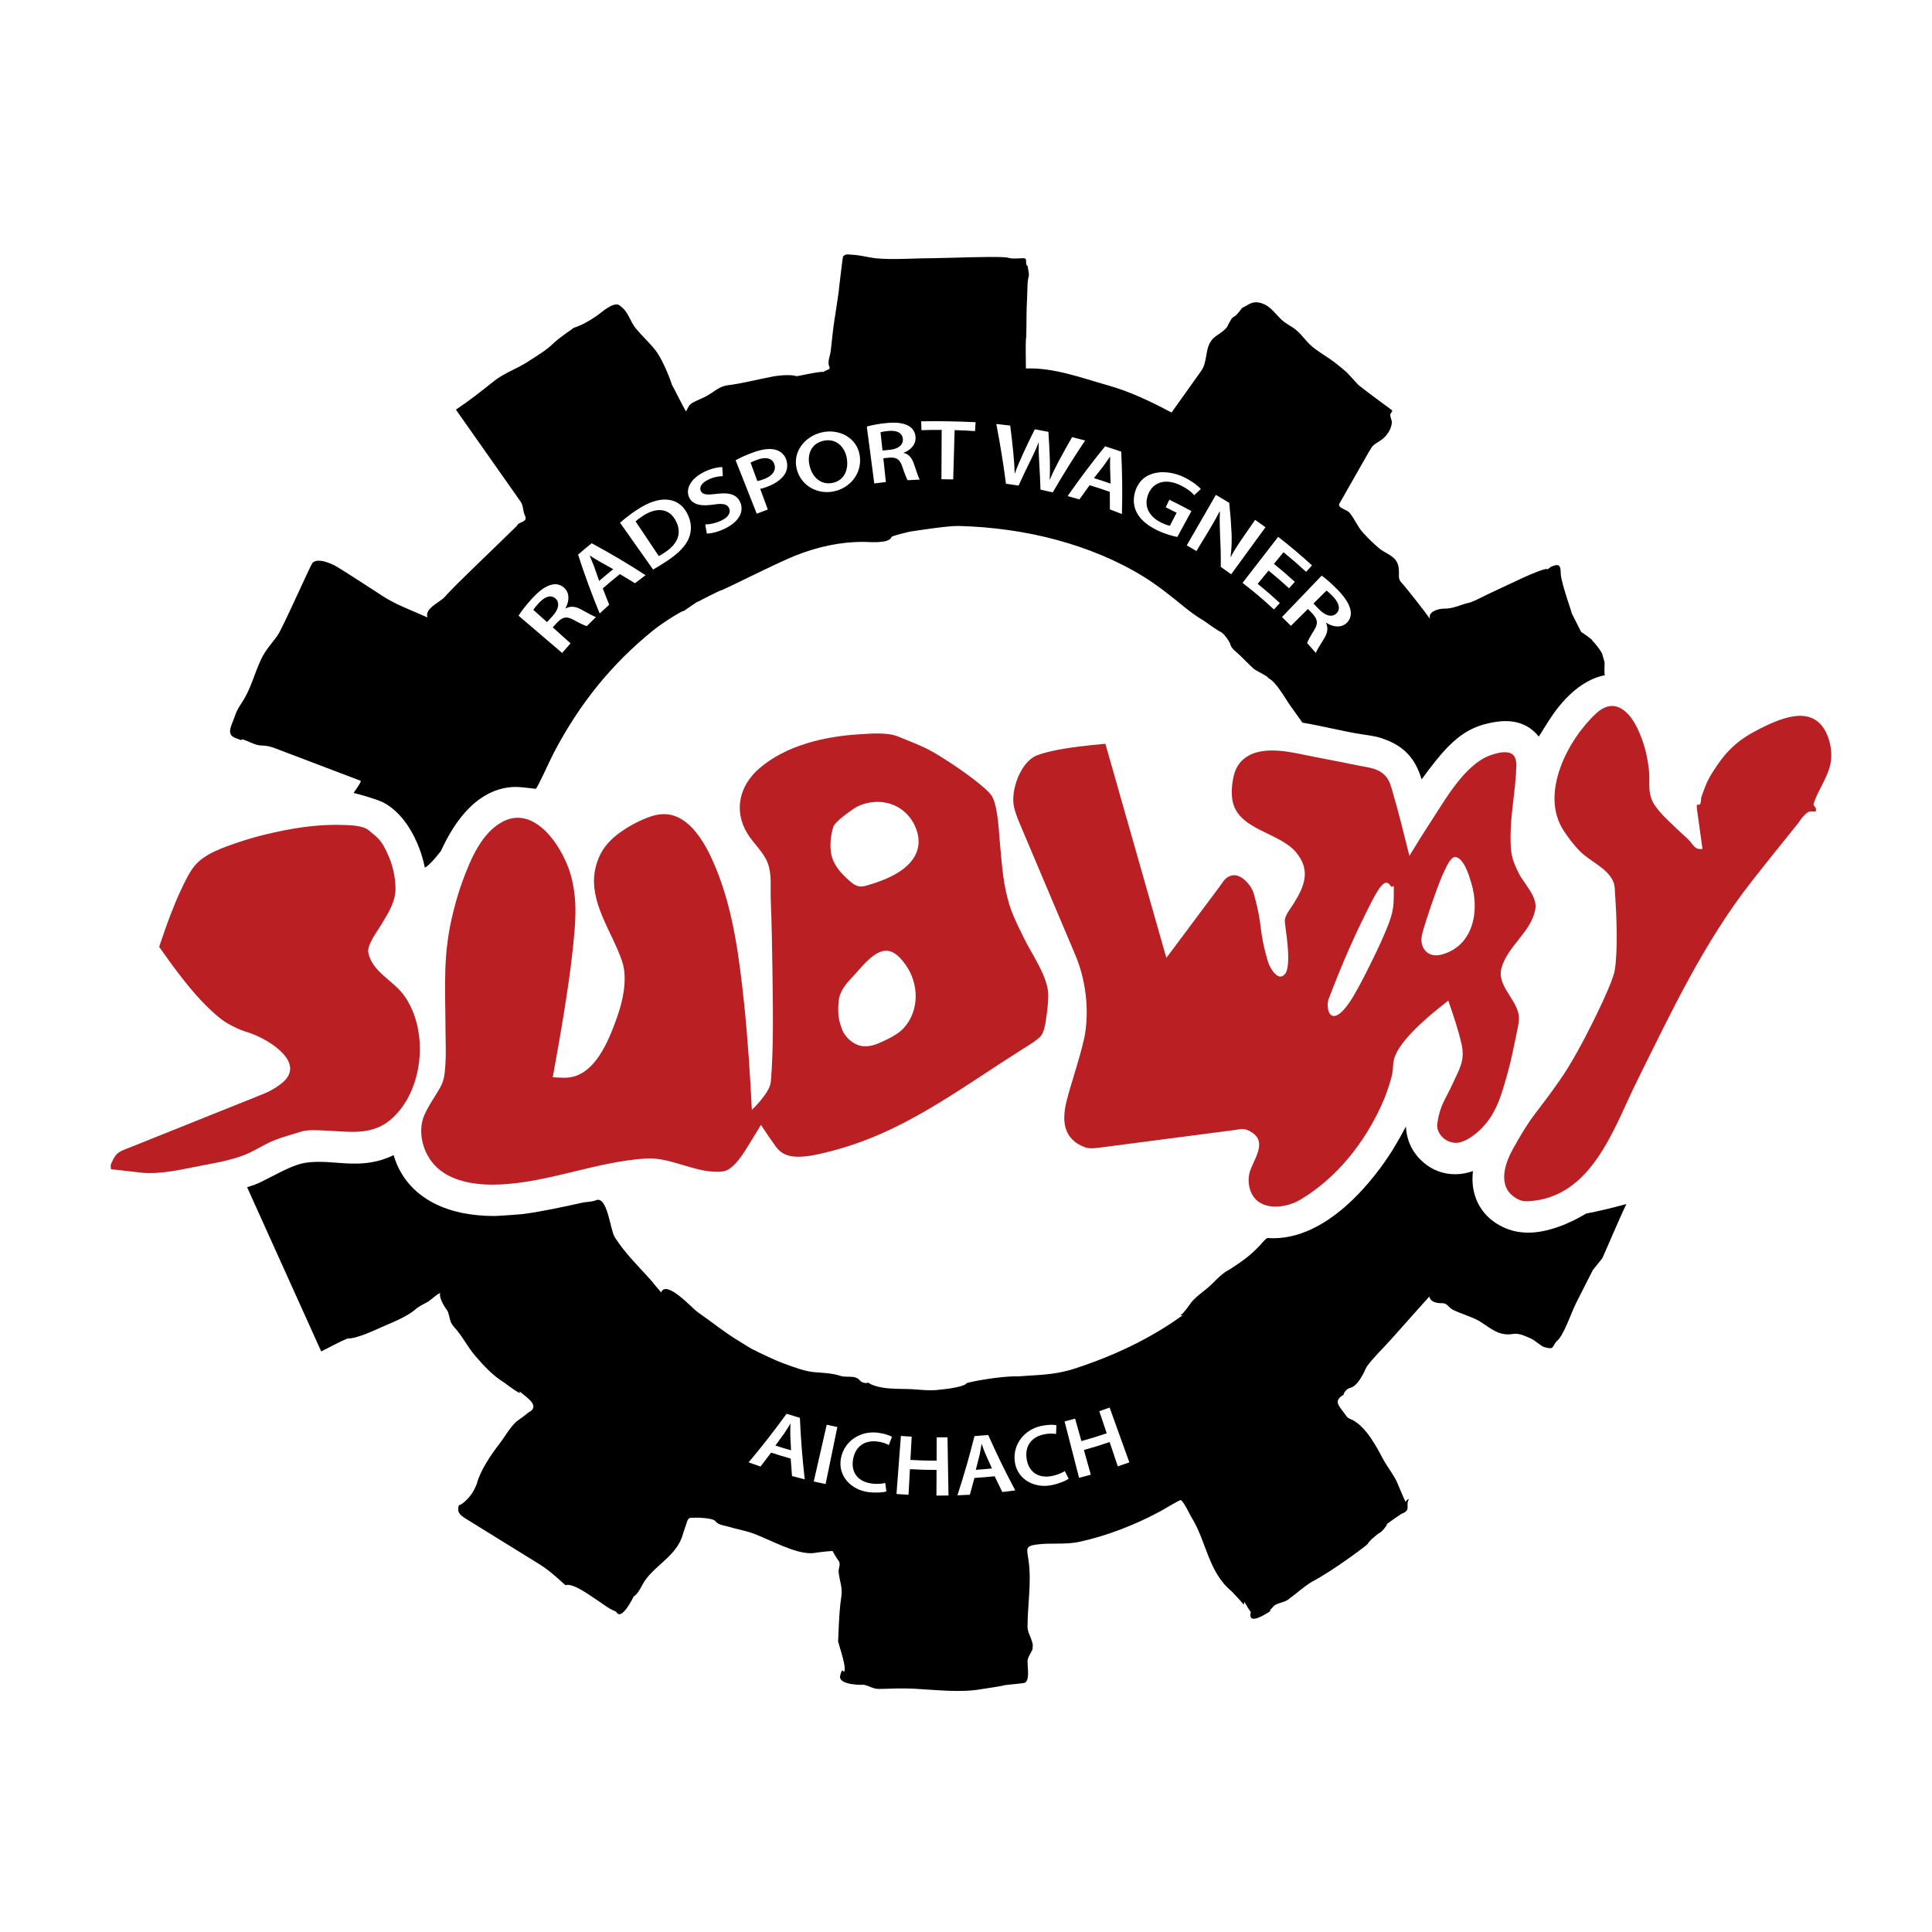 <?xml version="1.0" encoding="UTF-8" standalone="no"?><!DOCTYPE svg PUBLIC "-//W3C//DTD SVG 1.1//EN" "http://www.w3.org/Graphics/SVG/1.1/DTD/svg11.dtd"><svg width="100%" height="100%" viewBox="0 0 804 804" version="1.1" xmlns="http://www.w3.org/2000/svg" xmlns:xlink="http://www.w3.org/1999/xlink" xml:space="preserve" xmlns:serif="http://www.serif.com/" style="fill-rule:evenodd;clip-rule:evenodd;stroke-linejoin:round;stroke-miterlimit:2;"><rect id="colored.reduced" x="0" y="0.146" width="803.157" height="803.157" style="fill:none;"/><g id="shined"><path d="M328.949,592.531c-0.029,-0.009 -0.043,-0.012 -0.071,-0.021c-0.767,1.232 -1.661,2.724 -2.49,3.972c-1.468,2.044 -2.213,3.062 -3.721,5.085c2.602,0.832 3.908,1.227 6.527,1.977c-0.146,-2.525 -0.207,-3.786 -0.309,-6.305c-0.059,-1.555 0.017,-3.258 0.064,-4.708" style="fill-rule:nonzero;"/><path d="M408.551,600.946c-0.03,0.003 -0.046,0.003 -0.075,0.005c-0.255,1.428 -0.53,3.146 -0.835,4.611c-0.603,2.441 -0.916,3.66 -1.562,6.097c2.694,-0.186 4.039,-0.298 6.728,-0.565c-1.058,-2.292 -1.575,-3.442 -2.591,-5.748c-0.623,-1.423 -1.178,-3.034 -1.665,-4.4" style="fill-rule:nonzero;"/><path d="M224.225,250.963c-1.262,1.362 -1.981,2.325 -2.284,2.823c2.276,2.048 3.414,3.073 5.691,5.12c0.901,-1.002 1.354,-1.499 2.266,-2.484c2.593,-2.8 3.105,-5.557 1.386,-7.243c-1.872,-1.838 -4.469,-1.01 -7.059,1.784" style="fill-rule:nonzero;"/><path d="M245.437,231.288c0.543,1.374 1.243,2.993 1.79,4.415c0.819,2.434 1.239,3.646 2.103,6.056c2.315,-2.006 3.487,-2.985 5.857,-4.896c-2.221,-1.276 -3.34,-1.904 -5.596,-3.138c-1.389,-0.765 -2.832,-1.716 -4.084,-2.497c-0.029,0.023 -0.042,0.036 -0.07,0.06" style="fill-rule:nonzero;"/><path d="M565.175,160.084c0.04,0.046 0.079,0.089 0.117,0.131c0.016,-0.106 -0.038,-0.129 -0.117,-0.131" style="fill-rule:nonzero;"/><path d="M461.988,190.113c-0.034,-0.011 -0.049,-0.017 -0.083,-0.028c-0.859,1.194 -1.842,2.652 -2.738,3.874c-1.593,1.996 -2.378,2.998 -3.926,5.018c2.785,0.864 4.173,1.32 6.933,2.281c-0.058,-2.547 -0.099,-3.824 -0.207,-6.378c-0.063,-1.577 0.001,-3.297 0.021,-4.767" style="fill-rule:nonzero;"/><path d="M661.072,268.184c-0.071,0.07 0.135,0.04 0,0" style="fill-rule:nonzero;"/><path d="M552.021,245.768c-2.174,2.156 -3.261,3.235 -5.435,5.391c0.936,0.948 1.401,1.426 2.327,2.391c2.631,2.743 5.369,3.436 7.151,1.817c1.94,-1.766 1.247,-4.429 -1.379,-7.171c-1.28,-1.336 -2.189,-2.101 -2.664,-2.428" style="fill-rule:nonzero;"/><path d="M342.768,183.411c-5.259,1.128 -7.032,5.812 -5.8,10.655c1.222,4.808 4.902,7.884 9.586,6.879c4.725,-1.013 6.706,-5.377 5.816,-10.367c-0.802,-4.494 -4.3,-8.303 -9.602,-7.167" style="fill-rule:nonzero;"/><path d="M315.238,191.266c-1.423,0.5 -2.386,0.967 -2.89,1.267c1.122,3.051 1.682,4.575 2.805,7.625c0.704,-0.067 1.479,-0.309 2.486,-0.664c3.703,-1.309 5.473,-3.59 4.612,-6.259c-0.827,-2.566 -3.456,-3.216 -7.013,-1.969" style="fill-rule:nonzero;"/><path d="M267.548,214.667c-1.487,0.962 -2.449,1.735 -3.049,2.311c3.864,5.773 5.795,8.66 9.659,14.433c0.652,-0.308 1.561,-0.915 2.438,-1.483c5.611,-3.632 7.445,-8.324 4.396,-13.634c-2.639,-4.596 -7.571,-5.424 -13.444,-1.627" style="fill-rule:nonzero;"/><path d="M369.729,179.332c-1.706,0.157 -2.787,0.381 -3.299,0.545c0.328,3.044 0.492,4.567 0.82,7.612c1.232,-0.131 1.848,-0.193 3.081,-0.307c3.505,-0.325 5.557,-2.03 5.395,-4.432c-0.177,-2.618 -2.497,-3.74 -5.997,-3.418" style="fill-rule:nonzero;"/><path d="M465.175,610.237c-1.359,-4.048 -2.038,-6.073 -3.396,-10.121c-4.261,1.431 -6.406,2.09 -10.717,3.3c1.153,4.111 1.73,6.167 2.884,10.278c-1.95,0.547 -2.928,0.81 -4.886,1.314c-2.01,-7.82 -4.022,-15.641 -6.038,-23.46c1.755,-0.452 2.633,-0.688 4.381,-1.178c1.049,3.737 1.571,5.607 2.62,9.344c4.237,-1.188 6.344,-1.838 10.532,-3.244c-1.235,-3.679 -1.851,-5.52 -3.087,-9.199c1.728,-0.58 2.588,-0.881 4.306,-1.499c2.735,7.598 5.469,15.196 8.206,22.793c-1.916,0.69 -2.878,1.025 -4.805,1.672m-27.232,7.749c-7.076,1.586 -14.589,-2.031 -15.626,-9.674c-0.993,-7.321 4.129,-13.548 11.199,-14.955c2.886,-0.574 5.082,-0.495 6.088,-0.255c-0.046,1.458 -0.071,2.187 -0.131,3.648c-1.284,-0.216 -3.017,-0.262 -5.024,0.159c-5.005,1.049 -8.139,4.673 -7.181,10.416c0.881,5.283 4.868,8.097 10.761,6.863c1.938,-0.406 3.912,-1.221 5.093,-2.014c0.632,1.284 0.951,1.925 1.593,3.206c-1.039,0.764 -3.545,1.883 -6.772,2.606m-20.841,2.917c-1.299,-2.616 -1.933,-3.93 -3.175,-6.562c-3.359,0.344 -5.041,0.486 -8.409,0.705c-0.739,2.8 -1.123,4.199 -1.917,6.993c-2.069,0.113 -3.104,0.159 -5.174,0.227c2.653,-8.12 5.026,-16.331 7.093,-24.619c2.292,-0.162 3.437,-0.259 5.724,-0.483c3.47,7.82 7.222,15.515 11.251,23.062c-2.154,0.295 -3.233,0.432 -5.393,0.677m-27.404,1.485c0.019,-4.269 0.029,-6.403 0.048,-10.673c-4.436,-0.021 -6.656,-0.085 -11.087,-0.326c-0.232,4.264 -0.348,6.395 -0.579,10.659c-2.005,-0.109 -3.006,-0.174 -5.009,-0.326c0.613,-8.052 1.221,-16.104 1.834,-24.156c1.795,0.136 2.692,0.195 4.489,0.292c-0.211,3.876 -0.317,5.815 -0.527,9.691c4.355,0.237 6.536,0.299 10.897,0.32c0.017,-3.882 0.027,-5.824 0.045,-9.704c1.798,0.008 2.695,0.002 4.494,-0.028c0.135,8.073 0.274,16.147 0.41,24.221c-2.006,0.034 -3.009,0.039 -5.015,0.03m-19.8,-21.035c-1.14,-0.617 -2.757,-1.22 -4.787,-1.467c-5.059,-0.614 -9.194,1.814 -10.133,7.561c-0.864,5.285 2.01,9.229 7.967,9.953c1.96,0.238 4.081,0.102 5.447,-0.27c0.183,1.419 0.277,2.127 0.47,3.546c-1.222,0.391 -3.939,0.645 -7.216,0.293c-7.205,-0.773 -13.156,-6.616 -11.678,-14.181c1.415,-7.246 8.258,-11.502 15.403,-10.562c2.908,0.382 4.95,1.161 5.82,1.712c-0.511,1.367 -0.77,2.051 -1.293,3.415m-26.325,16.23c-1.975,-0.407 -2.961,-0.622 -4.929,-1.072c1.799,-7.872 3.601,-15.744 5.398,-23.616c1.764,0.403 2.649,0.596 4.419,0.96c-1.629,7.909 -3.26,15.818 -4.888,23.728m-13.978,-3.332c-0.25,-2.913 -0.361,-4.368 -0.553,-7.276c-3.276,-0.925 -4.907,-1.418 -8.155,-2.468c-1.729,2.326 -2.607,3.482 -4.388,5.782c-1.99,-0.667 -2.982,-1.011 -4.96,-1.724c5.506,-6.546 10.771,-13.295 15.783,-20.226c2.214,0.702 3.325,1.039 5.553,1.679c0.364,8.555 1.037,17.095 2.012,25.602c-2.122,-0.522 -3.18,-0.796 -5.292,-1.369m-114.826,-36.06c0.545,-0.757 0.071,0.064 -0,0m445.254,-73.143c-7.001,4.242 -15.987,7.92 -24.106,7.92c-2.873,-0 -5.581,-0.447 -8.047,-1.329c-7.136,-2.549 -12.163,-7.654 -14.157,-14.375c-0.974,-3.279 -1.126,-6.626 -0.745,-9.914c-2.366,0.83 -4.85,1.31 -7.418,1.31c-4.885,-0 -9.453,-1.704 -13.211,-4.93c-2.839,-2.439 -6.937,-7.262 -7.259,-14.949c-1.456,2.814 -3.139,5.797 -5.053,8.962c-3.792,6.27 -24.031,37.549 -50.157,37.549c-0.824,0 -2.501,-0.1 -2.516,-0.101c-1.292,0.886 -2.379,2.388 -3.3,3.353c-4.037,4.233 -7.469,6.559 -12.303,9.714c-2.908,1.454 -5.14,3.828 -7.415,6.085c-2.702,2.679 -6.34,4.846 -8.657,7.725c0.162,-0.14 -3.759,5.341 -4.151,4.953c-0.448,0.338 -0.226,0.439 0.666,0.305c-13.72,9.931 -29.048,17.051 -45.123,22.257c-8.243,2.669 -14.984,2.545 -23.542,3.198c-7.092,-0.257 -21,2.462 -21.252,2.846c-0.927,1.412 -7.73,2.398 -11.257,2.694c-3.609,0.597 -9.711,-0.112 -11.361,-0.204c-5.57,-0.307 -14.154,0.396 -18.889,-3.053c1.279,0.797 -1.946,0.635 -2.806,-0.448c-2.004,-2.655 -5.542,-1.139 -8.219,-2.049c-3.198,-1.088 -7.031,-1.248 -10.379,-1.497c-4.546,-0.339 -8.947,-2.134 -13.217,-3.663c-3.536,-1.265 -11.361,-5.024 -11.926,-5.422c-1.151,-0.311 -5.374,-3.105 -6.036,-3.495c-6.399,-3.771 -11.876,-8.306 -17.93,-12.513c-2.239,-1.556 -12.957,-13.589 -15.136,-8.145c-0.896,-1.171 -3.224,-3.652 -3.275,-3.979c-5.434,-6.235 -11.78,-12.154 -16.111,-19.19c-1.792,-2.909 -2.984,-17.285 -7.787,-15.161c-1.127,0.498 -3.177,0.683 -5.064,0.872c-8.556,1.903 -17.242,3.77 -25.005,4.821c-1.33,0.18 -10.825,0.843 -12.103,0.843c-9.885,-0 -18.371,-1.795 -25.224,-5.335c-8.474,-4.377 -14.202,-11.252 -16.743,-20.01c-6.159,3.059 -11.92,3.539 -16.243,3.539c-2.628,-0 -5.176,-0.191 -7.64,-0.375c-2.448,-0.183 -4.759,-0.355 -7.145,-0.355c-2.043,-0 -3.91,0.131 -5.71,0.402c-4.096,0.617 -8.89,3.085 -13.965,5.697c-1.487,0.766 -3.025,1.557 -4.59,2.325c-1.507,0.74 -3.472,1.454 -5.683,2.131c10.28,22.778 20.559,45.556 30.84,68.336c3.634,-1.787 7.23,-3.849 10.971,-5.394c3.734,0.163 10.902,-3.271 14.351,-4.791c4.564,-2.012 10.828,-4.388 14.497,-7.84c1.677,-1.175 3.931,-2.239 4.712,-2.719c1.935,-1.285 2.93,-2.608 4.978,-3.596c-0.734,2.571 3.101,7.57 3.039,7.426c1.15,2.693 0.628,4.444 2.82,6.834c3.331,3.631 5.482,8.144 8.701,11.89c3.744,4.358 7.382,8.266 12.216,11.254c-0.016,-0.013 -0.032,-0.026 -0.048,-0.039c1.769,1.38 3.992,2.934 6.002,4.165c0.022,-0.032 0.034,-0.063 0.052,-0.094c-0.009,0.015 -0.009,0.032 -0.02,0.047c0.387,0.413 0.458,0.228 0.214,-0.557c2.834,2.522 9.382,6.228 3.363,9.037c0.718,-0.267 -3.443,2.734 -3.85,3.004c-2.794,1.855 -5.642,6.999 -7.706,9.656c-3.499,4.503 -8.031,11.141 -9.5,16.65c0.064,-0.116 0.121,-0.235 0.179,-0.354c-0.715,1.707 -1.478,3.716 -3.051,5.598c-1.327,1.787 -3.642,3.718 -4.666,3.865c-0.722,2.742 0.037,3.786 3.1,5.679c4.825,2.985 9.65,5.969 14.476,8.954c5.38,3.327 10.76,6.654 16.14,9.982c5.292,3.273 10.489,8.74 10.786,8.623c2.806,-1.105 10.483,4.53 11.175,4.958c3.095,1.915 6.397,4.765 9.789,6.055c2.229,4.346 7.174,-6.067 7.347,-6.374c1.919,-0.945 3.424,-4.818 4.716,-6.636c4.88,-6.867 13.197,-10.375 15.731,-19.167c-0.265,0.545 1.891,-5.578 1.815,-5.526c0.567,-1.408 1.25,-1.477 2.818,-1.345c0.077,-0.181 7.561,-0.047 8.705,1.237c1.609,1.885 3.302,1.744 5.378,2.385c3.558,1.098 7.215,1.649 10.777,2.97c6.883,2.554 17.362,8.567 24.447,8.117c-0.017,-0.001 5.705,-0.814 8.322,-0.912c0.142,0.317 1.852,3.249 2.411,3.903c1.258,1.56 -0.015,3.175 0.141,4.869c0.347,3.742 1.752,6.423 1.105,10.351c-1.093,6.635 -1.233,19.359 -1.363,18.465c0.309,1.452 4.064,11.996 2.349,12.764c-0.342,-1.18 -0.929,-0.785 -1.453,1.589c-0.903,4.088 10.071,3.829 9.735,3.717c2.424,0.454 3.991,1.83 6.617,1.758c4.858,-0.135 9.485,-0.352 14.352,-0.1c8.894,0.461 19.389,1.756 28.116,0.178c-0.101,0.004 6.141,-0.894 9.158,-1.49c-1.626,-0.09 8.834,-0.917 8.876,-1.152c2.094,-1.202 1.12,-5.927 1.12,-8.938c0,-1.957 1.747,-3.488 1.838,-4.913c0.104,1.898 0.376,-1.565 0.341,-1.982c-0.077,-0.892 -0.898,-2.964 -0.865,-2.914c-0.611,-1.467 -1.314,-2.975 -1.314,-4.493c0,-9.313 1.766,-18.664 0.39,-27.935c-0.667,-4.5 -1.442,-5.685 3.261,-6.344c6.082,-0.853 11.791,0.182 18.011,-1.156c11.117,-2.393 23.06,-7.025 33.088,-12.426c-0.223,0.234 8.525,-5.057 8.991,-4.936c1.099,0.285 3.885,6.209 4.415,7.056c6.387,10.206 6.96,22.854 16.877,31.006c1.437,1.49 4.576,4.909 4.923,5.454c0.159,-0.371 0.255,-0.757 0.289,-1.158c0.968,1.65 1.644,2.836 2.665,4.26c-1.522,6.468 7.846,-0.327 8.761,-0.763c-2.55,1.405 1.471,-2.284 1.095,-2.045c1.817,-1.152 3.9,-1.101 5.69,-2.402c3.312,-2.406 6.227,-5.116 9.718,-7.316c8.889,-4.579 23.34,-15.513 23.425,-15.853c0.261,-1.041 4.509,-4.583 5.405,-4.869c1.725,-1.546 3.098,-3.686 2.351,-3.134c0.613,-0.775 6.316,-4.542 6.316,-4.542c4.157,-1.512 1.473,-3.259 3.027,-6.053c-0.441,-0.147 -1.13,0.692 -1.387,1.1c-0.558,-1.009 -3.177,-7.292 -3.27,-7.521c-1.391,-3.461 -4.355,-6.993 -6.136,-10.37c-2.9,-5.501 -7.088,-13.326 -12.869,-16.302c0.023,0.018 -1.639,-0.449 -2.29,-1.414c-2.682,-3.966 -6.243,-6.292 -0.796,-9.194c-1.278,0.804 0.624,-2.217 1.974,-2.504c3.467,-0.653 5.896,-6.099 7.19,-8.89c3.003,-4.105 6.929,-7.767 10.315,-11.562c5.208,-5.837 15.607,-17.561 15.79,-17.698c0.55,2.905 4.537,2.815 5.43,2.787c2.045,-0.017 2.665,1.905 4.285,2.704c3.661,1.806 7.502,2.727 11.172,4.794c4.834,3.043 8.182,6.452 14.358,5.234c2.614,-0.148 4.749,1.01 7.064,2.008c1.724,0.744 4.103,3.119 5.495,3.528c4.599,1.353 3.062,-0.463 5.416,-2.645c2.78,-2.344 5.866,-11.789 7.96,-15.909c2.292,-4.513 4.585,-9.024 6.878,-13.536l3.936,-4.889c0.357,-0.703 8.142,-18.885 10.006,-22.553c-5.531,1.539 -11.147,2.887 -16.809,3.989Z" style="fill-rule:nonzero;"/><path d="M221.384,249.115c3.179,-3.448 5.802,-5.27 8.305,-5.832c2.021,-0.452 3.911,0.087 5.361,1.585c2.175,2.247 1.726,5.635 0.262,8.262c0.031,0.031 0.046,0.045 0.077,0.076c2.015,-1.134 4.141,-0.816 6.271,0.328c2.769,1.486 5.307,2.958 6.353,3.248c-1.549,1.491 -2.316,2.248 -3.835,3.787c-0.811,-0.201 -2.739,-1.1 -5.449,-2.6c-2.851,-1.579 -4.594,-1.266 -6.797,1.019c-0.762,0.826 -1.141,1.242 -1.894,2.082c2.96,2.663 4.44,3.995 7.4,6.658c-1.415,1.575 -2.114,2.374 -3.498,3.994c-6.049,-5.167 -12.097,-10.333 -18.147,-15.498c1.241,-1.952 3.263,-4.586 5.591,-7.109m24.841,-23.037c7.661,4.109 15.149,8.541 22.432,13.289c-1.782,1.312 -2.667,1.982 -4.421,3.349c-2.488,-1.543 -3.745,-2.3 -6.28,-3.79c-2.88,2.303 -4.301,3.49 -7.1,5.936c1.041,2.738 1.573,4.099 2.669,6.804c-1.602,1.434 -2.396,2.163 -3.969,3.646c-3.32,-8.046 -6.321,-16.222 -8.993,-24.506c2.241,-1.933 3.374,-2.879 5.662,-4.728m19.028,-14.034c4.872,-3.166 8.804,-4.322 12.135,-4.131c3.5,0.2 6.486,1.89 8.45,5.488c2.084,3.819 2.079,7.456 0.814,10.586c-1.327,3.283 -4.507,6.46 -9.018,9.43c-2.444,1.609 -4.359,2.767 -5.851,3.604c-4.582,-6.492 -9.162,-12.986 -13.743,-19.479c1.913,-1.705 4.389,-3.664 7.213,-5.498m28.168,-15.831c3.007,-1.395 5.448,-1.819 7.153,-1.842c0.078,1.514 0.12,2.271 0.214,3.782c-1.204,0.011 -3.403,0.223 -5.957,1.41c-3.162,1.469 -3.828,3.466 -3.192,4.756c0.825,1.677 2.767,1.682 6.813,1.177c5.245,-0.654 8.287,0.4 9.639,3.615c1.52,3.613 -0.254,7.92 -6.576,10.956c-2.631,1.264 -5.632,1.998 -7.36,1.972c-0.276,-1.512 -0.411,-2.27 -0.672,-3.787c1.825,-0.015 4.396,-0.511 6.74,-1.632c2.904,-1.389 4.016,-3.328 3.205,-5.131c-0.752,-1.673 -2.514,-2.108 -6.258,-1.54c-4.923,0.747 -8.651,0.348 -10.268,-2.742c-1.851,-3.537 0.464,-8.184 6.519,-10.994m20.471,-8.094c3.822,-1.345 6.832,-1.564 9.039,-0.902c2.045,0.612 3.692,2.115 4.335,4.286c0.655,2.206 0.354,4.24 -0.76,5.936c-1.509,2.298 -4.267,4.09 -7.714,5.307c-0.911,0.322 -1.714,0.574 -2.435,0.685c1.266,3.442 1.9,5.163 3.166,8.605c-1.847,0.676 -2.766,1.026 -4.599,1.749c-2.93,-7.412 -5.859,-14.825 -8.789,-22.237c1.781,-1.011 4.274,-2.203 7.757,-3.429m28.301,-8.224c6.994,-1.52 14.421,2.184 15.58,9.65c1.122,7.216 -3.758,13.441 -10.702,14.929c-6.685,1.431 -13.487,-2.141 -15.403,-8.886c-2.141,-7.534 3.353,-14.135 10.525,-15.693m26.694,-3.84c4.306,-0.407 7.258,-0.006 9.35,1.25c1.692,1.014 2.683,2.675 2.774,4.758c0.136,3.124 -2.271,5.349 -4.905,6.317c0.003,0.043 0.005,0.064 0.007,0.107c2.101,0.509 3.392,2.163 4.177,4.438c1.019,2.956 1.888,5.744 2.441,6.657c-2.006,0.078 -3.011,0.129 -5.014,0.254c-0.444,-0.692 -1.234,-2.647 -2.2,-5.579c-1.016,-3.082 -2.424,-4.016 -5.343,-3.812c-1.032,0.098 -1.547,0.151 -2.578,0.26c0.427,3.96 0.64,5.939 1.066,9.899c-1.935,0.206 -2.901,0.321 -4.832,0.573c-1.036,-7.887 -2.076,-15.774 -3.116,-23.661c2.033,-0.591 5.022,-1.164 8.173,-1.461m37.108,-0.352c-0.097,1.478 -0.147,2.217 -0.244,3.694c-3.393,-0.223 -5.091,-0.302 -8.488,-0.398c-0.199,6.837 -0.393,13.674 -0.59,20.512c-1.96,-0.056 -2.94,-0.072 -4.9,-0.082c0.036,-6.84 0.067,-13.681 0.103,-20.521c-3.364,-0.016 -5.047,0.007 -8.41,0.114c-0.047,-1.48 -0.071,-2.221 -0.119,-3.7c7.591,-0.113 15.065,0.013 22.648,0.381m14.412,1.4c0.566,4.508 0.823,6.761 1.279,11.269c0.299,3.018 0.503,6.174 0.587,8.621c0.033,0.005 0.048,0.007 0.08,0.012c0.827,-2.456 2.046,-5.179 3.33,-8.067c1.923,-4.134 2.912,-6.193 4.954,-10.288c2.269,0.396 3.404,0.608 5.664,1.06c0.293,4.604 0.409,6.905 0.587,11.501c0.06,2.953 0.088,5.719 -0.084,8.37c0.032,0.006 0.049,0.01 0.081,0.017c1.061,-2.489 2.323,-5.043 3.747,-7.776c2.156,-3.988 3.26,-5.97 5.527,-9.914c2.172,0.535 3.258,0.815 5.418,1.403c-4.729,7.04 -9.219,14.239 -13.46,21.583c-2.042,-0.479 -3.065,-0.705 -5.116,-1.131c-0.162,-4.69 -0.275,-7.037 -0.561,-11.734c-0.174,-2.853 -0.253,-5.209 -0.156,-7.86c-0.035,-0.006 -0.052,-0.009 -0.087,-0.016c-0.948,2.457 -1.923,4.653 -3.24,7.231c-2.094,4.258 -3.109,6.398 -5.071,10.698c-2.097,-0.339 -3.147,-0.494 -5.251,-0.779c-1.086,-8.33 -2.429,-16.626 -4.027,-24.873c2.322,0.24 3.482,0.375 5.799,0.673m46.18,10.844c0.443,8.643 0.549,17.304 0.304,25.955c-1.997,-0.791 -3,-1.172 -5.013,-1.909c0.023,-2.916 0.019,-4.377 -0.021,-7.304c-3.344,-1.177 -5.025,-1.73 -8.405,-2.764c-1.728,2.343 -2.579,3.522 -4.25,5.893c-1.956,-0.575 -2.938,-0.85 -4.905,-1.375c4.92,-7.105 10.124,-14.012 15.591,-20.704c2.69,0.842 4.031,1.282 6.699,2.208m6.205,15.497c3.352,-8.306 13.416,-8.17 20.24,-4.707c3.33,1.69 5.717,3.613 6.701,4.756c-1.107,1.02 -1.657,1.533 -2.752,2.563c-1.173,-1.316 -2.765,-2.644 -5.616,-4.051c-5.78,-2.853 -11.146,-1.8 -13.4,3.375c-2.196,5.044 0.063,9.544 5.255,12.093c1.669,0.819 2.942,1.23 3.646,1.31c1.112,-2.162 1.67,-3.243 2.781,-5.404c-1.806,-0.929 -2.714,-1.383 -4.537,-2.266c0.608,-1.256 0.913,-1.882 1.522,-3.138c3.707,1.796 5.544,2.739 9.179,4.719c-2.345,4.307 -3.519,6.461 -5.865,10.77c-1.826,-0.34 -5.213,-1.247 -8.459,-2.836c-4.156,-2.036 -6.931,-4.399 -8.486,-7.442c-1.456,-2.849 -1.578,-6.347 -0.209,-9.742m33.196,2.511c2.235,1.29 3.345,1.952 5.551,3.312c0.544,5.216 0.743,7.814 0.998,12.976c0.123,3.321 -0.036,6.616 -0.456,9.526c0.028,0.019 0.041,0.029 0.069,0.049c1.539,-2.873 3.248,-5.495 5.362,-8.535c1.928,-2.776 2.893,-4.163 4.822,-6.938c1.731,1.207 2.592,1.822 4.302,3.073c-4.763,6.524 -9.522,13.051 -14.283,19.576c-1.719,-1.257 -2.584,-1.873 -4.327,-3.081c0.032,-5.175 -0.025,-7.783 -0.29,-13.028c-0.135,-3.247 -0.23,-6.776 -0.076,-9.881c-0.07,-0.025 -0.104,-0.037 -0.173,-0.062c-1.429,2.791 -3.018,5.57 -5.09,8.981c-1.8,2.963 -2.701,4.444 -4.501,7.406c-1.6,-0.974 -2.403,-1.449 -4.02,-2.383c4.039,-6.997 8.073,-13.995 12.112,-20.991m25.932,17.45c4.852,3.771 9.551,7.739 14.085,11.888c-0.979,1.073 -1.467,1.61 -2.445,2.683c-3.704,-3.389 -5.594,-5.022 -9.437,-8.169c-1.581,1.94 -2.371,2.91 -3.952,4.849c3.529,2.889 5.265,4.387 8.673,7.486c-0.965,1.066 -1.447,1.598 -2.412,2.664c-3.354,-3.049 -5.061,-4.522 -8.534,-7.364c-1.798,2.207 -2.697,3.31 -4.496,5.517c3.755,3.073 5.598,4.672 9.208,7.995l-2.454,2.676c-5.084,-4.68 -7.704,-6.894 -13.074,-11.069c4.947,-6.385 9.89,-12.772 14.838,-19.156m24.775,22.059c3.236,3.362 4.929,6.119 5.365,8.679c0.352,2.068 -0.282,3.941 -1.86,5.302c-2.367,2.043 -5.757,1.354 -8.311,-0.282c-0.031,0.028 -0.048,0.043 -0.08,0.072c1.027,2.095 0.601,4.221 -0.655,6.292c-1.633,2.693 -3.235,5.157 -3.577,6.195c-1.429,-1.673 -2.153,-2.498 -3.615,-4.124c0.244,-0.803 1.248,-2.683 2.898,-5.308c1.736,-2.761 1.515,-4.534 -0.623,-6.857c-0.776,-0.805 -1.165,-1.205 -1.949,-1.997c-2.829,2.803 -4.243,4.206 -7.071,7.011c-1.471,-1.489 -2.213,-2.222 -3.713,-3.665c5.505,-5.743 11.012,-11.484 16.517,-17.228c1.836,1.318 4.305,3.449 6.674,5.91m-456.16,62.648c-0.14,-0.146 -0.081,-0.307 0.175,-0.485c0,0 -0.03,0.011 -0.064,0.022c0.019,-0.006 0.037,-0.012 0.064,-0.022c2.898,0.782 5.38,2.64 8.372,2.639c1.822,-0 3.64,0.459 5.354,1.111c4.759,1.809 9.518,3.618 14.277,5.428c5.851,2.225 21.391,8.133 21.391,8.133c0.507,0.192 -2.569,4.48 -2.939,5.037c1.244,0.25 9.839,2.672 12.301,3.953c8.445,4.396 13.033,13.84 15.016,19.078c0.761,2.009 1.665,4.802 2.315,8.044c0.125,-0.047 0.252,-0.107 0.384,-0.191c2.329,-1.478 6.159,-6.534 6.32,-6.737c10.025,-21.899 22.374,-26.633 31.15,-26.632l0.132,0c2.532,0.014 7.912,0.821 8.185,0.774c0.871,-0.649 5.668,-11.481 7.568,-15.106c10.443,-19.918 23.684,-36.604 41.277,-50.815c5.235,-4.228 14.11,-9.317 12.483,-7.898c0.765,-0.432 7.24,-5.109 6.073,-3.95c0.643,-0.498 9.415,-4.792 9.189,-4.642c0.677,0.209 23.483,-11.531 31.761,-14.763c9.055,-3.535 18.383,-5.633 28.059,-5.577c2.356,0.014 10.618,0.833 11.604,-2.003c0.202,-0.582 7.787,-2.288 7.787,-2.288c2.298,-0.339 15.75,-2.461 20.226,-2.341c13.77,0.367 27.542,2.225 40.844,5.832c12.7,3.444 25.011,8.437 36.183,15.342c5.927,3.663 11.746,8.388 17.151,12.791c2.585,2.105 5.06,3.834 7.913,5.546c1.081,0.788 5.877,4.194 6.923,4.589c1.274,0.48 3.938,4.373 4.06,5.309c0.188,1.446 2.685,3.236 3.704,4.221c1.953,1.888 3.803,3.82 5.832,5.681c1.104,1.013 7.076,3.765 5.943,3.843c3.644,1.675 7.04,8.36 9.592,11.878c1.64,2.261 3.261,4.535 4.871,6.816c4.023,0.673 8.091,1.541 12.094,2.396c4.603,0.984 8.951,1.913 12.962,2.5c4.996,0.73 6.896,1.081 10.278,2.453c8.977,3.642 12.29,9.881 14.285,16.262c3.668,-5.11 7.471,-9.971 10.862,-13.453c5.515,-5.663 10.828,-8.676 17.768,-10.074c2.451,-0.494 4.466,-0.724 6.343,-0.724c7.68,0.001 11.911,4.033 13.75,6.435c0.078,0.103 3.905,-6.416 6.121,-9.505c6.544,-9.123 13.867,-14.577 21.384,-16.018c-0.354,-1.217 -0.037,-4.586 -0.102,-5.163c-0.098,-0.868 -0.726,-2.505 -0.928,-3.485c-0.272,-1.309 -3.856,-5.628 -4.239,-5.772c0.794,-0 -4.499,-3.599 -4.582,-3.582c-0.094,-0.176 -3.875,-7.71 -3.975,-7.866c0.372,0.372 -3.975,-11.384 -4.5,-15.928c-0.144,-1.241 0.285,-4.26 -1.831,-4.042c-1.269,0.13 -2.765,0.826 -3.601,1.822c-0.34,-1.315 -11.81,4.163 -13.381,4.899c-3.653,1.709 -7.307,3.418 -10.961,5.127c-2.614,1.223 -5.233,2.721 -7.944,3.716c-3.687,0.715 -7.038,2.702 -10.886,2.559c-2.301,-0.012 -6.923,1.265 -5.789,4.301c-3.465,-4.722 -7.085,-9.334 -10.809,-13.853c-1.206,-1.464 -2.229,-2.089 -2.172,-4.044c0.056,-1.886 0.107,-3.878 -0.754,-5.617c-1.469,-2.967 -5.034,-3.864 -7.422,-5.852c-2.347,-1.962 -4.631,-4.205 -6.698,-6.466c-2.35,-2.568 -3.489,-5.748 -5.69,-8.398c-1.111,-1.339 -5.196,-2.022 -4.201,-3.769c2.054,-3.609 4.109,-7.218 6.163,-10.826c2.01,-3.53 4.02,-7.059 6.03,-10.589c1.795,-3.153 1.932,-2.883 4.898,-4.849c2.455,-1.625 4.453,-4.429 4.746,-7.407c0.098,-0.951 -0.987,-2.951 -0.635,-3.568c0.133,-0.234 0.987,-1.402 0.755,-1.574c-2.246,-1.666 -4.561,-3.389 -6.775,-5.023c-0.339,-0.25 -7.058,-5.285 -7.284,-5.537c-0.005,0.031 -4.511,-5.003 -4.815,-5.198c0.223,0.114 -4.136,-3.656 -6.891,-5.545c-2.759,-1.893 -5.722,-3.597 -8.217,-5.844c-2.558,-2.422 -4.288,-5.292 -7.318,-7.29c-2.248,-1.482 -3.444,-1.984 -5.301,-3.829c-2.4,-2.386 -4.174,-5.083 -7.5,-6.238c-4.045,-1.362 -5.478,0.523 -8.433,1.927c0.133,-0.002 -2.207,3.029 -2.914,3.381c-1.661,0.757 -1.808,2.042 -2.709,3.373c-0.851,2.744 -4.803,4.157 -6.634,6.22c-3.276,3.693 -1.891,9.274 -4.639,13.131c-2.746,3.855 -5.491,7.711 -8.238,11.567c-1.201,1.687 -4.137,5.808 -4.137,5.808c-8.663,-4.587 -17.192,-8.711 -26.669,-11.371c-11.033,-3.097 -22.334,-7.4 -33.939,-6.961c-0,-3.995 -0.178,-8.371 -0,-12.162c0.298,-0.411 0.17,-9.441 0.313,-13.067c0.121,-3.097 0.291,-6.139 0.342,-9.241c0.021,-1.319 0.18,-2.627 0.517,-3.904c0.305,-1.345 -0.464,-3.116 -0.34,-4.093c-1.677,-1.056 0.326,-3.418 -1.908,-3.418c-1.919,0 -4.217,0.351 -6.07,-0.11c-1.429,-0.974 -27.109,0.11 -32.023,0.11c-7.774,0 -15.929,0.749 -23.665,0c-3.242,-0.465 -6.235,-1.276 -9.543,-1.458c-1.324,-0.072 -2.824,-0.474 -3.752,0.802c-0.096,0.132 -1.607,12.804 -1.607,12.804c-0,1.318 -1.489,10.477 -1.948,13.604c-0.688,4.346 -1.024,8.596 -1.553,12.943c-0.206,1.701 -0.931,3.136 -0.896,4.885c-0.126,1.267 1.002,2.248 0.136,2.579c0.085,0.1 -2.66,1.105 -2.165,1.167c-1.664,-0.315 -9.767,1.598 -11.291,1.777c-1.943,-0.771 -6.973,-0.408 -9.418,0.036c-6.625,1.251 -12.924,2.96 -19.634,3.79c-2.855,0.468 -5.151,2.463 -7.54,3.939c-2.095,1.295 -4.433,2.048 -6.597,3.219c-1.686,0.917 -1.923,2.163 -2.787,3.672c-1.276,-1.933 -5.703,-10.993 -5.943,-11.204c0.173,0.115 -3.302,-9.762 -6.75,-14.172c-2.44,-3.157 -5.429,-5.825 -7.977,-8.877c-3.045,-3.578 -3.128,-7.586 -7.555,-10.198c-2.985,-0.603 -6.637,3.131 -9.318,4.916c-3.26,2.173 -5.722,3.594 -9.216,4.753c0.008,0.11 -5.88,3.944 -8.614,6.607c-2.99,2.913 -6.712,4.989 -10.177,7.297c-4.743,3.159 -10.144,4.823 -14.638,8.452c-5.026,4.042 -10.226,8.111 -15.589,11.684c4.581,6.513 9.179,13.05 13.891,19.749c3.601,5.121 12.336,17.539 13.101,18.627c1.061,1.509 0.875,3.982 1.732,5.695c1.45,2.899 -2.707,2.454 -3.317,4.244c-6.195,6.212 -26.547,25.407 -29.874,29.44c-2.153,2.511 -8.615,4.793 -7.398,8.729c-6.023,-2.788 -12.682,-5.096 -18.268,-8.687c-3.387,-2.178 -16.344,-10.659 -19.608,-12.545c-2.125,-1.227 -7.803,-3.751 -9.955,-1.467c-0.806,0.855 -12.487,27.378 -14.619,30.317c-2.414,3.328 -4.954,5.961 -6.749,9.768c-2.902,6.157 -4.301,12.567 -8.149,18.245c-1.204,1.775 -2.141,3.433 -2.805,5.492c-0.553,1.692 -1.695,3.949 -1.923,5.606c-0.452,3.281 2.556,3.376 4.745,4.421" style="fill-rule:nonzero;"/><path d="M761.523,318.844c0.541,-2.039 0.652,-4.206 0.488,-6.308c-0.169,-2.162 -0.672,-4.321 -1.476,-6.334c-5.286,-13.228 -18.408,-7.867 -28.115,-2.975c-8.835,4.452 -13.717,8.806 -19.068,17.108c-2.998,4.652 -3.424,6.135 -5.251,11.122c-0.416,1.137 0.029,3.434 -1.181,3.434l-0.785,0l-0,1.418l2.356,17.01l-1.257,0c-2.076,0 -3.192,-2.657 -4.726,-4.057c-2.979,-2.72 -5.94,-5.463 -8.808,-8.3c-1.972,-1.951 -5.434,-5.583 -6.422,-8.425c-1.607,-4.625 -0.521,-7.68 -1.108,-12.478c-0.743,-6.085 -2.162,-11.636 -4.865,-17.161c-3.609,-7.374 -9.726,-12.762 -17.027,-6.047c-11.652,10.717 -23.766,33.406 -13.49,48.931c1.962,2.964 4.112,5.839 6.609,8.369c4.371,4.429 11.212,6.872 13.865,12.501c0.849,1.8 0.736,3.921 0.876,5.906c0.603,8.512 1.205,22.832 -0.179,31.341c-0.767,4.71 -8.27,19.793 -9.444,22.132c-3.918,7.812 -8.481,16.422 -13.537,23.684c-9.898,14.217 -11.021,13.36 -19.4,28.467c-4.03,7.266 -6.508,16.967 2.689,21.148c1.121,0.51 2.42,0.631 3.65,0.567c26.72,-1.386 35.731,-30.736 45.572,-50.545c14.239,-28.664 27.674,-57.291 47.487,-82.585c6.417,-8.193 12.967,-16.28 19.484,-24.394c0.032,-0.039 2.949,-4.647 4.811,-4.647l2.36,-0c0.085,-0.465 0.18,-0.98 -0,-1.417c-0.483,-1.173 -1.218,-0.945 -0.815,-2.125c1.806,-5.28 5.273,-9.947 6.707,-15.34" style="fill:#ba1f24;fill-rule:nonzero;"/><path d="M99.408,350.458l-0.005,0.002c-6.12,2.076 -14.508,4.762 -18.661,10.158c-2.277,2.958 -3.847,6.411 -5.456,9.779c-1.691,3.538 -3.137,7.191 -4.541,10.852c-1.617,4.217 -3.067,8.496 -4.516,12.774c2.886,4.078 5.774,8.159 8.848,12.098c2.678,3.431 5.408,6.835 8.397,9.999c2.713,2.873 5.556,5.654 8.677,8.079c1.985,1.542 4.273,2.67 6.545,3.748c1.919,0.91 3.984,1.474 5.983,2.195c7.223,2.607 23.466,12.367 12.217,20.936c-2.195,1.673 -4.622,3.09 -7.183,4.117l-55.746,22.352c-1.932,0.775 -4.625,1.548 -5.969,3.454c-0.747,1.06 -1.314,2.245 -1.807,3.444c-0.269,0.656 0,2.128 0,2.128c4.163,0.479 8.326,0.959 12.491,1.417c8.03,0.883 17.166,-1.421 24.993,-2.888c5.899,-1.105 12.008,-2.193 17.65,-4.305c4.301,-1.611 8.428,-4.463 12.435,-6.113c3.684,-1.518 7.575,-2.474 11.365,-3.705c2.886,-0.937 6.887,-0.625 9.878,-0.509c9.885,0.385 19.453,2.35 27.564,-4.536l-0,-0.001c13.741,-11.702 16.143,-36.989 5.595,-51.658c-4.563,-6.346 -13.249,-9.753 -14.892,-17.814c-0.651,-3.197 3.891,-9.133 5.238,-11.404c2.908,-4.901 6.27,-9.755 6.08,-15.738c-0.161,-5.043 -1.26,-9.63 -3.391,-14.209c-2.541,-5.456 -3.453,-6.018 -7.766,-9.588c-2.599,-2.151 -8.15,-2.12 -11.286,-2.219c-10.642,-0.336 -21.352,1.472 -31.665,3.956c-3.734,0.899 -7.433,1.969 -11.072,3.199Z" style="fill:#ba1f24;fill-rule:nonzero;"/><path d="M599.836,397.264c-5.81,1.52 -9.381,-2.978 -8.014,-8.506c1.324,-5.358 5.731,-17.902 7.663,-22.681c0.98,-2.426 2.11,-4.796 3.359,-7.096c0.26,-0.48 1.761,-2.597 2.862,-2.374c3.782,0.766 5.856,8.475 6.648,11.129c3.448,11.545 0.699,26.071 -12.518,29.528m-30.405,5.671c-2.076,4.188 -4.244,8.34 -6.649,12.349c-0.915,1.524 -3.594,5.578 -5.86,6.93c-4.365,2.603 -4.98,-3.946 -3.991,-6.521c6.021,-15.668 10.666,-26.34 17.964,-40.641c0.916,-1.794 1.912,-3.555 3.045,-5.222c1.625,-2.392 3.324,-3.686 4.919,-0.918c0.197,0.341 1.181,-0.393 1.179,0c-0.026,7.883 0.155,9.829 -2.926,17.461c-2.278,5.643 -4.977,11.11 -7.681,16.562m62.46,18.882c-1.301,-6.337 -8.948,-11.932 -7.073,-18.882c2.514,-9.315 12.676,-15.28 14.143,-24.808c0.789,-5.124 -4.959,-10.698 -6.974,-14.788c-2.909,-5.906 -3.376,-8.234 -3.378,-15.096c-0.002,-9.824 2.152,-19.552 2.412,-29.372c0.039,-1.508 -0.126,-3.211 -1.05,-4.404c-2.516,-3.252 -10.509,-0.106 -12.709,1.173c-9.382,5.45 -16.111,17.591 -21.804,26.27c-3.075,4.687 -6.008,9.466 -8.94,14.244c-2.238,-9.008 -4.478,-18.02 -7.069,-26.933c-0.58,-1.996 -1.154,-4.101 -2.43,-5.742c-2.995,-3.854 -7.503,-4.032 -11.841,-4.921c-6.151,-1.26 -12.314,-2.455 -18.48,-3.639c-8.278,-1.589 -20.798,-5.199 -28.505,0.456c-3.599,2.64 -4.727,6.153 -5.328,10.443c-0.317,2.262 -0.387,4.593 -0.052,6.852c1.896,12.772 19.481,13.494 26.567,22.067c6.259,7.573 3.419,14.155 -1.078,21.376c-1.103,1.771 -3.571,4.67 -3.636,6.975c-0.061,2.168 3.227,18.595 0.019,22.316c-2.999,3.48 -6.412,-3.151 -6.959,-4.99c-4.186,-14.073 -1.967,-14.456 -6.023,-28.667c-0.891,-3.123 -5.329,-8.758 -9.547,-7.282c-2.518,0.881 -3.027,2.357 -4.813,4.751l-21.966,29.417l-25.38,-89.103c-3.685,0.336 -7.373,0.672 -11.043,1.147c-4.926,0.637 -12.613,1.801 -17.403,3.658c-6.865,2.661 -11.063,14.656 -9.588,21.408c0.539,2.466 1.485,4.833 2.467,7.158l23.079,54.576c4.162,9.844 5.731,21.778 4.076,32.42c-1.115,7.169 -6.045,21.402 -7.727,28.259c-2.102,8.57 -1.275,15.885 7.623,19.289c2.136,0.818 5.559,0.215 7.497,-0.038l55.119,-7.185c1.204,-0.158 2.426,-0.52 3.626,-0.337c1.164,0.177 2.254,0.756 3.25,1.384c6.773,4.271 0.189,11.866 -1.039,17.004c-0.4,1.671 -0.421,3.461 -0.118,5.152c1.918,10.693 14.094,10.157 21.421,5.761c15.089,-9.054 26.453,-23.454 33.71,-39.371c1.589,-3.486 2.86,-7.125 3.912,-10.809c1.693,-5.928 -0.25,-6.451 2.947,-12.05c2.691,-4.713 8.325,-10.045 12.27,-13.514c2.785,-2.448 5.703,-4.741 8.618,-7.032c2.108,6.112 4.225,12.25 5.625,18.561c0.491,2.214 0.509,4.594 0,6.805c-0.705,3.06 -2.283,5.853 -3.575,8.715c-3.218,7.127 -5.48,9.264 -6.603,16.91c-0.627,4.265 3.33,8.028 7.409,8.188c3.545,0.14 7.414,-2.734 9.785,-4.863c7.417,-6.661 9.562,-15.309 12.232,-24.886c1.556,-5.58 2.579,-11.296 3.803,-16.959c0.499,-2.307 1.006,-4.685 0.521,-7.064" style="fill:#ba1f24;fill-rule:nonzero;"/><path d="M360.761,368.499c-2.946,0.871 -4.608,0.369 -6.989,-1.713c-3.731,-3.261 -7.1,-6.794 -7.94,-11.877c-0.568,-3.438 -0.081,-7.358 0.868,-10.577c0.295,-1 1.111,-1.782 1.836,-2.53c1.63,-1.682 6.883,-5.571 8.56,-6.32c10.177,-4.548 21.283,-0.087 24.531,10.567c0.938,3.074 0.899,6.1 -0.37,9.06c-3.257,7.606 -13.468,11.316 -20.496,13.39m15.401,59.243c-1.78,1.991 -4.343,3.467 -6.707,4.642c-5.282,2.626 -10.236,4.932 -15.501,0.72c-0.701,-0.561 -1.337,-1.213 -1.893,-1.918c-0.566,-0.721 -1.129,-1.477 -1.454,-2.334c-0.708,-1.863 -1.376,-3.778 -1.617,-5.757c-0.281,-2.299 -0.174,-4.645 0.069,-6.949c0.226,-2.145 1.589,-4.711 2.878,-6.366c1.292,-1.66 2.779,-3.159 4.191,-4.719c2.914,-3.223 7.928,-9.603 12.857,-9.411c3.436,0.133 6.041,3.302 7.854,5.82c5.595,7.769 5.889,18.956 -0.677,26.272m44.194,-50.324c-2.972,-9.085 -3.305,-16.911 -4.223,-26.313c-0.404,-4.128 -0.783,-15.191 -3.249,-19.63c-1.989,-3.58 -14.128,-11.866 -15.612,-12.848c-10.95,-7.249 -11.928,-7.409 -23.444,-12.089c-4.658,-1.892 -11.123,-1.261 -16.055,-0.974c-14.449,0.842 -30.666,4.544 -41.838,14.249c-8.043,6.986 -10.838,17.28 -4.917,27.052c2.63,4.34 6.887,7.793 8.577,12.578c1.666,4.721 0.944,9.972 1.15,14.974c0.415,10.124 0.581,20.257 0.713,30.389c0.167,12.871 0.551,31.406 -0.684,45.391c-0.413,4.676 -7.885,11.671 -7.885,11.671c-0.402,-7.527 -0.804,-15.055 -1.351,-22.573c-0.521,-7.154 -1.095,-14.306 -1.853,-21.439c-2.006,-18.883 -4.383,-38.331 -11.579,-56.115l-0.095,-0.234c-3.604,-8.842 -10.664,-23.301 -22.45,-22.678c-2.973,0.157 -5.784,1.213 -8.505,2.432c-2.371,1.062 -4.679,2.287 -6.863,3.693c-6.413,4.128 -10.618,8.684 -12.379,16.231c-3.233,13.86 6.96,26.48 11.091,38.915c2.378,7.16 0.297,16.395 -2.041,23.001c-3.541,10.001 -9.526,25.498 -21.975,25.407l-0.108,-0.001c-1.07,-0.011 -2.139,-0.054 -3.208,-0.11c-0.514,-0.027 -1.54,-0.1 -1.54,-0.1c1.683,-9.332 3.366,-18.665 4.846,-28.031c1.222,-7.74 2.413,-15.49 3.257,-23.279c0.684,-6.312 1.408,-12.653 1.325,-19.001c-0.059,-4.438 -0.645,-8.901 -1.75,-13.199c-2.797,-10.879 -14.419,-30.009 -28.317,-22.946c-9.005,4.578 -13.643,16.017 -16.824,24.592c-1.536,4.143 -2.779,8.398 -3.86,12.682c-4.576,18.132 -3.37,30.646 -3.304,50.51c0.014,4.239 0.25,8.487 -0.017,12.718c-0.178,2.807 -0.32,5.705 -1.316,8.336c-1.328,3.506 -6.734,10.301 -8.109,15.08c-2.048,7.121 0.691,15.376 6.071,20.275c6.866,6.251 17.754,7.34 26.608,6.87c20.483,-1.088 39.889,-9.555 60.275,-10.794c10.66,-0.647 21.182,6.625 31.889,5.388c4.691,-0.542 9.177,-8.485 11.235,-11.809c1.558,-2.515 3.099,-5.04 4.64,-7.565c1.844,2.794 3.689,5.589 5.638,8.31c0.855,1.195 1.614,2.093 2.693,2.942c4.886,3.845 14.552,1.222 19.819,-0.082c30.591,-7.576 53.146,-25.292 80.653,-42.656c1.764,-1.113 6.711,-4.057 7.874,-5.781c0.996,-1.476 1.376,-3.316 1.682,-5.069c0.661,-3.792 1.131,-7.636 1.205,-11.484c0.143,-7.475 -7.155,-17.761 -9.758,-23.17c-2.172,-4.513 -4.576,-8.956 -6.132,-13.716" style="fill:#ba1f24;fill-rule:nonzero;"/></g></svg>